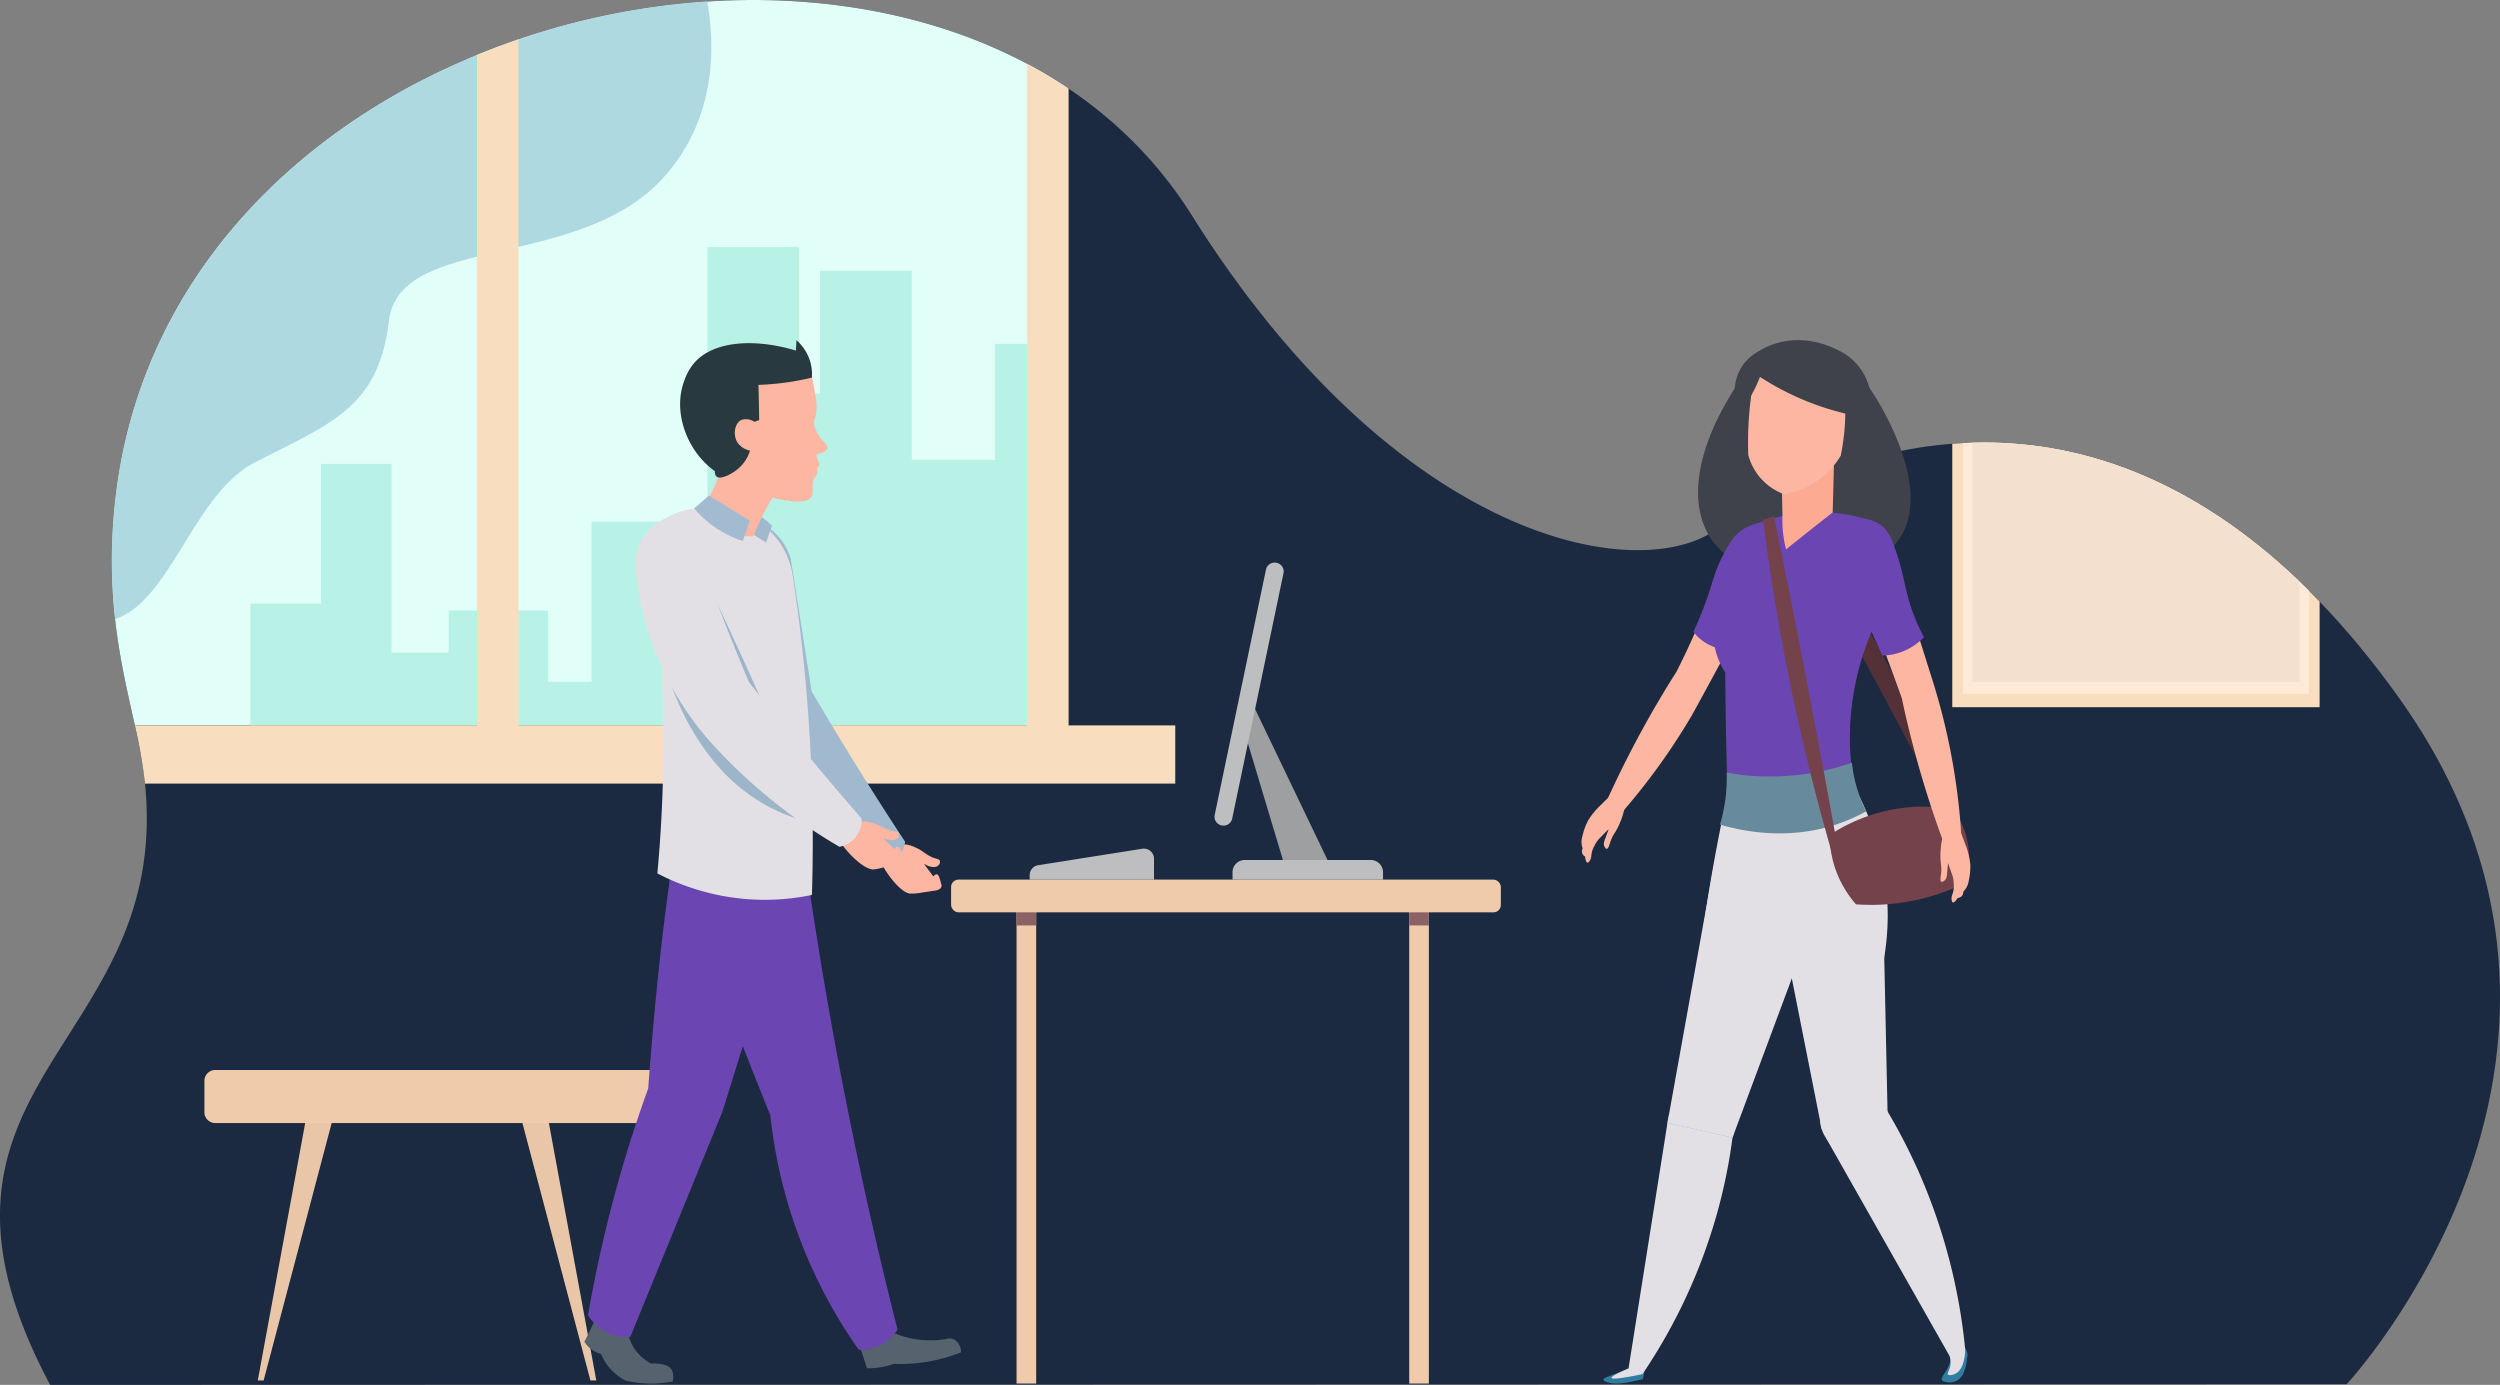 <svg xmlns="http://www.w3.org/2000/svg" width="663.006" height="367.273" viewBox="0 0 663.006 367.273">
  <rect x="0" y="0" width="663.006" height="367.273" fill="#808080" stroke="none"/>
  <g id="Group_434" data-name="Group 434" transform="translate(-0.004 0.003)">
    <g id="Group_1046" data-name="Group 1046">
      <g id="Group_1045" data-name="Group 1045">
        <path id="Path_2328" data-name="Path 2328" d="M-1386.182,211.346l609.056-.182S-695.67,123.7-763.353,29.015c-27.732-38.8-65.252-68.947-113.054-67.539-24.643.676-48.189,9.958-68.381,23.359-21.883,14.521-84.957,1.791-138.646-83.7-27.037-43.035-78.175-59.976-128.492-56.658a194.56,194.56,0,0,0-78.126,22.183c-42.7,22.81-73.154,60.785-78.77,109.3-4.154,35.8,5.9,56.429,7.8,75.914,7.1,70.414-68.027,78.848-25.156,159.465Z" transform="translate(1399.479 155.924)" fill="#1b2a40"/>
        <path id="Path_2329" data-name="Path 2329" d="M-1132.616-132.563c-27.09-18.152-61.543-25.2-95.624-22.957a194.56,194.56,0,0,0-78.126,22.183c-42.7,22.81-73.154,60.785-78.77,109.3-3.091,26.634,1.684,44.871,5.111,60.487h247.409Z" transform="translate(1415.793 155.924)" fill="#e1fff8"/>
        <path id="Path_2330" data-name="Path 2330" d="M-1348.088-33.574c20.708-10.572,32.67-14.647,35.455-37.584,1.218-10.023,10.925-13.812,23.343-16.923,3.5-.88,7.2-1.7,11-2.6,13.576-3.2,28.257-7.311,38.124-18.016,14.467-15.7,14.045-35.2,11.923-47.047a194.587,194.587,0,0,0-78.121,22.183c-42.7,22.81-73.154,60.785-78.77,109.3a140.877,140.877,0,0,0-.167,32c.018.1.033.2.042.291C-1370.466,3.174-1364.411-25.243-1348.088-33.574Z" transform="translate(1415.794 156.146)" fill="#aed9e0"/>
        <path id="Path_2331" data-name="Path 2331" d="M-1369.593-31.9V.41h216.76V-100.778h-19.326v30.751H-1194.2v-50.112h-24.315v32.53h-5.545v-38.828h-24.315v72.809h-30.748V-11.17h-11.489v-18.9h-26.4v11.181h-15.153V-68.941h-18.717V-31.9Z" transform="translate(1436.01 191.966)" fill="#b8f2e6"/>
        <path id="Path_2332" data-name="Path 2332" d="M-1107.467-69.358h-275.917a131.966,131.966,0,0,1,2.685,15.427h273.232Z" transform="translate(1419.153 261.735)" fill="#f9ddbf"/>
        <path id="Path_2333" data-name="Path 2333" d="M-1266.125-141.865a123.575,123.575,0,0,0-10.78-6.451V28.027h11V-141.72Z" transform="translate(1549.303 165.223)" fill="#f9ddbf"/>
        <path id="Path_2334" data-name="Path 2334" d="M-1342.555-147.1V31.588h11V-151.229q-5.564,1.893-11,4.125Z" transform="translate(1469.059 161.663)" fill="#f9ddbf"/>
        <path id="Path_2335" data-name="Path 2335" d="M-1163.69-102.97q1.254-.07,2.509-.1c28.317-.833,58.167,9.467,86.773,36.833q1.257,1.2,2.511,2.449,1.41,1.4,2.813,2.856v28.017H-1166.5v-69.868c.933-.078,1.869-.138,2.811-.187Z" transform="translate(1684.254 220.471)" fill="#f9ddbf"/>
        <path id="Path_2336" data-name="Path 2336" d="M-1162.727-103.071c28.319-.833,58.163,9.467,86.775,36.835q1.257,1.2,2.509,2.447v27.337h-91.793V-102.97c.838-.042,1.671-.076,2.509-.1Z" transform="translate(1685.8 220.47)" fill="#ffead7"/>
        <path id="Path_2337" data-name="Path 2337" d="M-1164.107-103.071v63.458h86.775V-66.236C-1105.944-93.6-1135.788-103.9-1164.107-103.071Z" transform="translate(1687.18 220.47)" fill="#f4e0ce"/>
        <path id="Path_2338" data-name="Path 2338" d="M-1337.278-22.384l3.553,13.461h.006l14.792,56.018h1.558L-1325.922.623c-.009-.044-.02-.091-.027-.14L-1330.18-22.5Z" transform="translate(1475.509 319.008)" fill="#e8c6a7"/>
        <path id="Path_2339" data-name="Path 2339" d="M-1368.716,47.1h1.553L-1355.1,1.466V1.459l2.738-10.378h.007l3.553-13.463-7.1-.118-2.413,13.141-1.813,9.845c-.007.047-.022.1-.031.142Z" transform="translate(1437.082 319.008)" fill="#e8c6a7"/>
        <path id="Path_2340" data-name="Path 2340" d="M-1372.22-14.173h116.42a2.873,2.873,0,0,0,2.867-2.865v-8.331a2.873,2.873,0,0,0-2.867-2.865h-116.42a2.87,2.87,0,0,0-2.864,2.865v8.331a2.87,2.87,0,0,0,2.864,2.865Z" transform="translate(1429.297 312.002)" fill="#efcbab"/>
      </g>
    </g>
    <g id="Group_1050" data-name="Group 1050" transform="translate(154.979 90.208)">
      <g id="Group_1047" data-name="Group 1047" transform="translate(264.449 0.001)">
        <path id="Path_2341" data-name="Path 2341" d="M-1144.861-16.585q-6.9-13.434-14.174-27.061-12.978-24.325-26.1-47.354l2.738-1.289q5.043,7.03,9.987,14.821a309.836,309.836,0,0,1,28.995,58.954Z" transform="translate(1242.055 143.492)" fill="#543037"/>
        <path id="Path_2342" data-name="Path 2342" d="M-1154.66-110.319a62.85,62.85,0,0,1,4.425,5.982c1.738,2.673,21.836,34.55-1.265,44.564-8.156,3.536-22.152,4.547-31.392,1.409-17.565-5.965-19.516-27.441-.211-53.362a70.953,70.953,0,0,1,10.325-.82,69.729,69.729,0,0,1,18.118,2.227Z" transform="translate(1227.746 118.734)" fill="#3f424a"/>
        <path id="Path_2343" data-name="Path 2343" d="M-1162.576-93.654a88.115,88.115,0,0,1-3.262,13.276c-1.671,5.051-3.662,9.512-14.034,28.583-3.216,5.911-4.82,8.872-5.391,9.838a172.794,172.794,0,0,1-18.721,25.841,3.309,3.309,0,0,1-2.391-.456,3.436,3.436,0,0,1-1.458-2.609c2.573-5.716,5.518-11.741,8.894-17.987,3.271-6.056,6.589-11.658,9.858-16.805a221.148,221.148,0,0,0,9.454-21.454c2.958-7.831,4.72-13.918,10.414-16.765a14.625,14.625,0,0,1,6.637-1.462Z" transform="translate(1214.304 141.828)" fill="#fcb6a1"/>
        <path id="Path_2344" data-name="Path 2344" d="M-1188.729-59.761a12.326,12.326,0,0,1-5.045-1.576,12.335,12.335,0,0,1-3.625-3.153c.655-1.4,1.631-3.582,2.68-6.3,2.6-6.765,2.625-9.018,5.042-13.714,1.7-3.293,2.982-5.711,5.833-7.407a12.925,12.925,0,0,1,6.463-1.733q-1.84,6.274-3.942,12.767Q-1184.892-69.861-1188.729-59.761Z" transform="translate(1227.06 141.834)" fill="#6b46b2"/>
        <path id="Path_2345" data-name="Path 2345" d="M-1165.314,6.34a8.11,8.11,0,0,1-.451,3.262c-.791,2.18-2.362,3.358-1.911,4.162.167.3.515.373,1.125.507a4.233,4.233,0,0,0,3.262-.676,4.937,4.937,0,0,0,1.575-2.476,9.154,9.154,0,0,0,.618-3.093,2.772,2.772,0,0,0,.056-1.745,2.8,2.8,0,0,0-1.236-1.573Q-1163.8,5.522-1165.314,6.34Z" transform="translate(1263.292 262.059)" fill="#307da1"/>
        <path id="Path_2346" data-name="Path 2346" d="M-1200.774,7.215c-.609.282-1.542.7-2.7,1.18-3.018,1.238-4.7,1.658-4.669,2.193.022.316.631.509,1.182.676,1.543.469,3.4.518,7.876-.507.64-.147,1.149-.273,1.4-.338.1-.389.2-.8.282-1.238.131-.676.222-1.316.282-1.911Q-1198.946,7.241-1200.774,7.215Z" transform="translate(1213.925 265.122)" fill="#307da1"/>
        <path id="Path_2347" data-name="Path 2347" d="M-1187.774-47.074l12.656,63.787q8.747-1.293,17.494-2.591-.706-33.138-1.413-66.278Z" transform="translate(1238.824 192.552)" fill="#e2e0e5"/>
        <path id="Path_2348" data-name="Path 2348" d="M-1181.576-15.87l32.748,57.78a5.248,5.248,0,0,1,.216,2.718c-.24,1.193-.869,1.893-.587,2.251s1.349.093,1.942-.2c2.425-1.209,2.589-5.418,2.607-6.489A153.633,153.633,0,0,0-1156.468-5.7a151.333,151.333,0,0,0-9.212-17.916Z" transform="translate(1246.4 227.431)" fill="#e2e0e5"/>
        <path id="Path_2349" data-name="Path 2349" d="M-1199.9-19.915a8.938,8.938,0,0,0,5.12,11.558,8.937,8.937,0,0,0,11.558-5.118,8.94,8.94,0,0,0-5.12-11.561,8.94,8.94,0,0,0-11.558,5.121Z" transform="translate(1223.265 224.967)" fill="#81a9bd"/>
        <path id="Path_2350" data-name="Path 2350" d="M-1188.417-52.085l-12.074,67.054,17.254,3.885q11.594-31.128,23.19-62.256Z" transform="translate(1223.279 192.639)" fill="#e2e0e5"/>
        <path id="Path_2351" data-name="Path 2351" d="M-1192.334-21.912q-5.164,32.561-10.325,65.123-4.653,1.953-4.5,2.473.2.667,8.2-.993a147.035,147.035,0,0,0,19.876-42.975,144.437,144.437,0,0,0,4-19.743Z" transform="translate(1215.123 229.52)" fill="#e2e0e5"/>
        <path id="Path_2352" data-name="Path 2352" d="M-1184.879-91.1a44.263,44.263,0,0,1,18.225-3.711,44.1,44.1,0,0,1,15.067,2.856q.507,11.814,1.011,23.625a72.67,72.67,0,0,0-8.209,31.57,71.328,71.328,0,0,0,2.025,18.674,57.544,57.544,0,0,1-20.814,2.407,57.112,57.112,0,0,1-13.612-2.631q-.277-8.337-.449-16.874-.174-8.65-.224-17.1a18.881,18.881,0,0,1-3.151-10.352c.08-4.278,1.865-7.163,3.718-10.912a88.2,88.2,0,0,0,6.413-17.552Z" transform="translate(1229.975 140.403)" fill="#6b46b2"/>
        <path id="Path_2353" data-name="Path 2353" d="M-1186.909-98.538q.157,7.19.316,14.378a31.723,31.723,0,0,0,.158,4.585,32.139,32.139,0,0,0,.789,4.425q2.843-2.29,5.736-4.585,3.333-2.64,6.638-5.214l.473-17.856Z" transform="translate(1239.881 130.643)" fill="#fcab92"/>
        <path id="Path_2354" data-name="Path 2354" d="M-1189.139-109.3a92.731,92.731,0,0,0-1.631,13.5c-.127,2.707-.129,5.271-.042,7.671a15.273,15.273,0,0,0,2.769,5.538,15.5,15.5,0,0,0,6.764,4.885,21.576,21.576,0,0,0,7.861-2.967,21.74,21.74,0,0,0,7.12-7.267,58.048,58.048,0,0,0,1.038-7.267,58.21,58.21,0,0,0-.593-13.943,21.241,21.241,0,0,0-8.3-3.262,22.367,22.367,0,0,0-14.986,3.112Z" transform="translate(1235.037 118.583)" fill="#fcb6a1"/>
        <path id="Path_2355" data-name="Path 2355" d="M-1155.757-94.519a72.621,72.621,0,0,1-16.592-4.267,72.5,72.5,0,0,1-13.274-6.8,33.369,33.369,0,0,1-3,6,33.479,33.479,0,0,1-3.636,4.742,27.732,27.732,0,0,1-.315-4.425,27.665,27.665,0,0,1,.449-4.72,11.638,11.638,0,0,1,4.551-7.358,20.8,20.8,0,0,1,6.814-3.3c6.625-1.8,12.578.207,16.521,2.309a15.185,15.185,0,0,1,7.356,8.729l.022.069a25.009,25.009,0,0,1,1.1,9.021Z" transform="translate(1232.952 115.331)" fill="#3f424a"/>
        <path id="Path_2356" data-name="Path 2356" d="M-1181.862-14.791a8.939,8.939,0,0,0,11.221,5.825,8.938,8.938,0,0,0,5.824-11.22,8.94,8.94,0,0,0-11.221-5.825,8.941,8.941,0,0,0-5.824,11.22Z" transform="translate(1245.537 223.997)" fill="#e2e0e5"/>
        <path id="Path_2357" data-name="Path 2357" d="M-1203-60.992c-.635.562-1.531,1.385-2.547,2.438a18.746,18.746,0,0,0-3.558,4.387,17.348,17.348,0,0,0-1.418,4,5.332,5.332,0,0,0-.225,1.667,5.029,5.029,0,0,0,.3,1.54,1.633,1.633,0,0,0-.122,1.249,1.626,1.626,0,0,0,.778.924c.075.913.329,1.578.642,1.609.36.036.74-.78.771-.849a2.812,2.812,0,0,0,.24-1.1,6.365,6.365,0,0,1,.809-2.511,7.849,7.849,0,0,1,1.791-2.418l1.991-2.049c-.244.7-.453,1.273-.6,1.676-.571,1.542-.8,2.051-.615,2.693.109.38.393.9.7.891.425-.011.685-1.022.976-1.873.673-1.98,1.176-2.116,2.165-4.2a22.444,22.444,0,0,0,1.758-5.514Z" transform="translate(1210.745 181.751)" fill="#fcb6a1"/>
        <path id="Path_2358" data-name="Path 2358" d="M-1148.037-13.769a68.393,68.393,0,0,0,1.576-14.5,71.285,71.285,0,0,0-8.549-33.495,59.042,59.042,0,0,1-16.552,3.191,58.947,58.947,0,0,1-17.378-1.773q-1.19,5.387-2.285,10.956c-2.482,12.654-4.331,24.868-5.676,36.568Z" transform="translate(1227.666 180.804)" fill="#e2e0e5"/>
        <path id="Path_2359" data-name="Path 2359" d="M-1155.449-52.019a46.226,46.226,0,0,1-6.738,3.073c-13.041,4.718-25.252,2.42-32.037.473a43.464,43.464,0,0,0,1.418-6.62,43.286,43.286,0,0,0,.356-7.211c1.9.356,3.916.64,6.029.827a66.258,66.258,0,0,0,27.19-3.429,36.586,36.586,0,0,0,.591,3.785,37.3,37.3,0,0,0,3.191,9.1Z" transform="translate(1230.94 176.967)" fill="#678a9c"/>
        <path id="Path_2360" data-name="Path 2360" d="M-1148.283-58.885a43.555,43.555,0,0,0-10.389-.724,45.5,45.5,0,0,0-22.472,7.491,28.232,28.232,0,0,0,1.451,8.7,28.3,28.3,0,0,0,5.556,9.663,56.326,56.326,0,0,0,10.631-.24,56.957,56.957,0,0,0,18.121-5.316,21.078,21.078,0,0,0,1.209-7.731,21.669,21.669,0,0,0-4.107-11.843Z" transform="translate(1246.927 183.373)" fill="#73424b"/>
        <path id="Path_2361" data-name="Path 2361" d="M-1168.663-2.871q-1.837-10.3-3.745-20.659-6.61-35.868-13.774-70.792l-2.9.967q1.51,11.914,3.625,24.4a580.1,580.1,0,0,0,15.7,67.53Q-1169.207-2.146-1168.663-2.871Z" transform="translate(1237.227 141.012)" fill="#73424b"/>
        <path id="Path_2362" data-name="Path 2362" d="M-1173.141-93.5a26.308,26.308,0,0,1,3.038,4.725,26.27,26.27,0,0,1,2.194,6.245q4.81,15.271,9.618,30.544c1.087,3.425,2.109,7.025,3.038,10.8a172.383,172.383,0,0,1,4.725,31.557,3.3,3.3,0,0,1-2.024,1.351,3.435,3.435,0,0,1-2.869-.844c-2.165-5.882-4.28-12.245-6.243-19.07-1.9-6.614-3.456-12.936-4.727-18.9-3.4-9.578-6.256-16.919-8.267-21.937-1.68-4.189-3.116-7.611-2.869-12.321a23.6,23.6,0,0,1,4.386-12.15Z" transform="translate(1251.314 142.014)" fill="#fcb6a1"/>
        <path id="Path_2363" data-name="Path 2363" d="M-1170.217-57.665a15.659,15.659,0,0,0,4.571-.787,16.02,16.02,0,0,0,6.462-4.1,49.117,49.117,0,0,1-3.625-8.514c-1.6-5.047-1.722-8.356-4.1-15.132-.978-2.787-1.787-4.589-3.627-5.989a10.009,10.009,0,0,0-5.831-1.891A40.028,40.028,0,0,0-1178.1-87.3a40.311,40.311,0,0,0-.158,11.978Q-1174.239-66.492-1170.217-57.665Z" transform="translate(1250.004 141.313)" fill="#6b46b2"/>
        <path id="Path_2364" data-name="Path 2364" d="M-1162.6-56.66c.335.778.793,1.9,1.264,3.289a18.875,18.875,0,0,1,1.351,5.485,17.4,17.4,0,0,1-.422,4.22,5.294,5.294,0,0,1-.507,1.6,5.051,5.051,0,0,1-.929,1.267,1.621,1.621,0,0,1-.422,1.18,1.615,1.615,0,0,1-1.1.507c-.458.793-.969,1.287-1.267,1.182-.342-.122-.338-1.022-.335-1.1a2.786,2.786,0,0,1,.251-1.1,6.375,6.375,0,0,0,.338-2.616,7.852,7.852,0,0,0-.589-2.951q-.467-1.35-.929-2.7c-.078.738-.133,1.347-.169,1.773-.14,1.638-.147,2.2-.591,2.7-.262.3-.738.642-1.014.507-.38-.191-.184-1.218-.082-2.111.233-2.076-.165-2.416-.169-4.725a22.48,22.48,0,0,1,.758-5.738Z" transform="translate(1263.098 187.047)" fill="#fcb6a1"/>
      </g>
      <g id="Group_1048" data-name="Group 1048" transform="translate(97.262 58.986)">
        <path id="Path_2365" data-name="Path 2365" d="M-1276.6-46.434v-1.173a2.689,2.689,0,0,1,2.271-2.656l27.6-4.358a2.691,2.691,0,0,1,2.168.612,2.691,2.691,0,0,1,.943,2.046v5.529Z" transform="translate(1297.431 130.514)" fill="#bcbec0"/>
        <path id="Path_2366" data-name="Path 2366" d="M-1240.418-28.651h12.149l-20.827-43.39-1.736,8.678Z" transform="translate(1328.934 109.261)" fill="#9d9fa1"/>
        <path id="Path_2367" data-name="Path 2367" d="M-1212.476-48.091h-39.917v-1.953a3.253,3.253,0,0,1,3.253-3.253h33.41a3.254,3.254,0,0,1,3.253,3.253Z" transform="translate(1327.025 132.171)" fill="#bcbec0"/>
        <path id="Path_2368" data-name="Path 2368" d="M-1252.628-19.074a2.359,2.359,0,0,1-1.515-1.005,2.359,2.359,0,0,1-.35-1.784l13.594-65.058a2.351,2.351,0,0,1,2.78-1.818,2.36,2.36,0,0,1,1.516,1,2.36,2.36,0,0,1,.351,1.784l-13.6,65.056a2.348,2.348,0,0,1-2.776,1.82Z" transform="translate(1324.397 88.789)" fill="#bcbec0"/>
        <rect id="Rectangle_511" data-name="Rectangle 511" width="5.207" height="126.699" transform="translate(121.493 91.023)" fill="#efcbab"/>
        <rect id="Rectangle_512" data-name="Rectangle 512" width="5.207" height="126.699" transform="translate(17.356 91.023)" fill="#efcbab"/>
        <rect id="Rectangle_513" data-name="Rectangle 513" width="5.207" height="5.207" transform="translate(17.356 91.023)" fill="#8a6266"/>
        <rect id="Rectangle_514" data-name="Rectangle 514" width="5.207" height="5.207" transform="translate(121.493 91.023)" fill="#8a6266"/>
        <rect id="Rectangle_515" data-name="Rectangle 515" width="145.791" height="8.678" rx="1.933" transform="translate(0 84.08)" fill="#efcbab"/>
      </g>
      <g id="Group_1049" data-name="Group 1049">
        <path id="Path_2369" data-name="Path 2369" d="M-1289.666-55.005a6.831,6.831,0,0,1,3.042.038,12.783,12.783,0,0,1,3.573,1.7,16.084,16.084,0,0,0,2.511,1.54c1.084.411,1.862.418,2.049.953a1.294,1.294,0,0,1-.458,1.224c-.749.669-2.276.478-3.811-.5l2.529,3.391c.489-.609.829-.584.92-.569.451.071.66.773.973,1.825.233.789.351,1.182.229,1.509-.371.989-2.138,1.049-2.214,1.051-.658.116-1.607.269-2.756.422a13.729,13.729,0,0,1-3.489.287c-.529-.111-1.836-.473-4.109-3.093a25.1,25.1,0,0,1-3.851-6.022Q-1292.1-53.129-1289.666-55.005Z" transform="translate(1372.787 188.886)" fill="#fcb6a1"/>
        <path id="Path_2370" data-name="Path 2370" d="M-1300.641-92.178a14.047,14.047,0,0,0-5.774-1.811,14.632,14.632,0,0,0-5.14,4.467,15.249,15.249,0,0,0-2.631,8.5,80.017,80.017,0,0,0,3.54,26.292,79.89,79.89,0,0,0,9.414,20,143.42,143.42,0,0,0,10.1,13.241A143.767,143.767,0,0,0-1270.488-1.8a7.285,7.285,0,0,0,4.087-1.5,7.529,7.529,0,0,0,2.745-5.114q-4.91-7.464-9.823-15.261-7.864-12.491-14.956-24.632l-5.525-35.035a15.1,15.1,0,0,0-6.681-8.836Z" transform="translate(1348.705 141.42)" fill="#a1b9cf"/>
        <path id="Path_2371" data-name="Path 2371" d="M-1318.019,3.241V6.359a11.581,11.581,0,0,0,1.4,3.227,11.924,11.924,0,0,0,4.625,4.2,8.54,8.54,0,0,1,3.011.213,4.045,4.045,0,0,1,1.936.862c1.251,1.189.824,3.331.753,3.656a29.735,29.735,0,0,1-4.625.538,29.882,29.882,0,0,1-7.849-.753,13.9,13.9,0,0,1-3.336-2.365,14.058,14.058,0,0,1-3.227-4.734,7.3,7.3,0,0,1-2.365-1.076,7.3,7.3,0,0,1-2.044-2.151q.7-1.37,1.4-2.8,1.01-2.07,1.936-4.087Z" transform="translate(1329.742 257.637)" fill="#56626e"/>
        <path id="Path_2372" data-name="Path 2372" d="M-1290.452,2.62a26.605,26.605,0,0,0,4.6,1.962A24.62,24.62,0,0,0-1274,5.356a2.665,2.665,0,0,1,2.2.3,3.845,3.845,0,0,1,1.607,3.267,42.908,42.908,0,0,1-4.451,1.509,43.712,43.712,0,0,1-13.374,1.551,18.776,18.776,0,0,1-3.547.922,19.182,19.182,0,0,1-3.573.229q-.8-2.51-1.609-5.02Z" transform="translate(1370.076 259.507)" fill="#56626e"/>
        <path id="Path_2373" data-name="Path 2373" d="M-1295.085-57.5a6.81,6.81,0,0,1,3.02-.369,12.832,12.832,0,0,1,3.769,1.213,16.1,16.1,0,0,0,2.693,1.189c1.129.264,1.9.167,2.158.671a1.286,1.286,0,0,1-.292,1.276c-.651.764-2.189.778-3.842.009q1.477,1.513,2.958,3.025c.4-.671.742-.689.835-.687.456.011.758.678,1.209,1.678.338.749.506,1.124.429,1.465-.236,1.031-1.978,1.327-2.051,1.338-.64.2-1.56.48-2.678.784a13.675,13.675,0,0,1-3.418.751c-.54-.038-1.885-.222-4.487-2.518a25.037,25.037,0,0,1-4.62-5.454Q-1297.244-55.311-1295.085-57.5Z" transform="translate(1366.828 185.528)" fill="#fcb6a1"/>
        <path id="Path_2374" data-name="Path 2374" d="M-1308.55-60.349a18.013,18.013,0,0,0-7.812,7.167c-3.865,7-1.093,15.223.636,20.123,8.934,25.337,18.383,48.813,21.337,56.1a132.285,132.285,0,0,0,8.151,33.621,132.209,132.209,0,0,0,15.283,28.526,11.557,11.557,0,0,0,5.094-.9,11.76,11.76,0,0,0,5.207-4.416c-6.671-26.323-12.79-54.3-18.012-83.839q-3.577-20.221-6.309-39.631Z" transform="translate(1343.709 182.539)" fill="#6b46b2"/>
        <path id="Path_2375" data-name="Path 2375" d="M-1287.994-61.888a18.009,18.009,0,0,0-10.256,2.678c-6.674,4.367-8.076,12.874-8.856,18.081-3.68,24.488-5.751,52.236-6.236,58.923-3.214,8.876-6.345,18.627-9.169,29.208-2.929,10.96-5.131,21.319-6.794,30.9a12.275,12.275,0,0,0,6.114,5.1,11.82,11.82,0,0,0,5.094.68q12.227-29.885,24.452-59.772,9.324-29.985,18.65-59.967Q-1281.5-48.975-1287.994-61.888Z" transform="translate(1330.276 180.651)" fill="#6b46b2"/>
        <path id="Path_2376" data-name="Path 2376" d="M-1301.626-94.916a21.048,21.048,0,0,1,17.425,17.83,467.166,467.166,0,0,1,5.283,70.092q0,7.294-.225,14.365A61.486,61.486,0,0,1-1295.9,8.513a62.209,62.209,0,0,1-24.226-6.843,383.884,383.884,0,0,0,1.471-45.2,383.284,383.284,0,0,0-3.024-38.959,10.85,10.85,0,0,1,7.827-11.878l.122-.033a27.779,27.779,0,0,1,11.885-.547Z" transform="translate(1339.49 139.761)" fill="#e2e0e5"/>
        <path id="Path_2377" data-name="Path 2377" d="M-1303.456-85.957q.794-2.207,1.585-4.416a19.415,19.415,0,0,0-3.282-2.716,19.465,19.465,0,0,0-5.094-2.378q-.794,2.15-1.585,4.3Z" transform="translate(1351.633 139.615)" fill="#a1b9cf"/>
        <path id="Path_2378" data-name="Path 2378" d="M-1294.187-94.235a62.3,62.3,0,0,0-3.9,5.942,62.417,62.417,0,0,0-4.191,8.743,13.931,13.931,0,0,1-5.383-.74,14.888,14.888,0,0,1-7.86-6.771c1.044-1.853,2.1-3.911,3.114-6.171a75.666,75.666,0,0,0,2.887-7.471,9.4,9.4,0,0,1,4.585-1.358C-1300.661-102.155-1296.5-99.053-1294.187-94.235Z" transform="translate(1347.118 131.55)" fill="#fcb6a1"/>
        <path id="Path_2379" data-name="Path 2379" d="M-1286.394-109.662a23.308,23.308,0,0,0-11.1-3.4c-2.073-.087-11.787-.207-16.359,6.254-5.371,7.594.676,17.427,1.949,19.5a28.089,28.089,0,0,0,20.423,11.934c.993.093,4.218.393,5.185-1.1.871-1.349-.242-3.914.949-5.242a2.407,2.407,0,0,0,.584-.964,2.457,2.457,0,0,0-.073-1.518,1.4,1.4,0,0,0,.658-.9c.051-.393-.189-.647-.438-1.24a5.3,5.3,0,0,1-.367-1.38c2.278-.587,2.843-1.269,2.923-1.793.125-.813-.887-1.389-1.9-2.76a10.028,10.028,0,0,1-1.753-4.138,10.113,10.113,0,0,0,.487-1.38,11.335,11.335,0,0,0,.1-4.967Q-1285.624-106.091-1286.394-109.662Z" transform="translate(1346.488 118.078)" fill="#fcb6a1"/>
        <path id="Path_2380" data-name="Path 2380" d="M-1287.46-115.332a12.423,12.423,0,0,1,3.358,4.829,11.744,11.744,0,0,1,.731,5.1c-1.467.356-3.027.684-4.674.967a70.464,70.464,0,0,1-9.494.965q.087,3.083.144,6.209.03,1.567.049,3.127l-1.264.46a4.121,4.121,0,0,0-3.311-.553c-1.956.778-2.476,4.031-1.169,6.071a5.3,5.3,0,0,0,3.311,2.116,10.26,10.26,0,0,1-3.115,4.782c-1.669,1.418-4.647,2.989-5.745,2.116a1.648,1.648,0,0,1-.437-1.427,21.83,21.83,0,0,1-3.654-3.311c-4.58-5.222-7.289-13.538-4.38-20.97a14.16,14.16,0,0,1,2.629-4.551c5.047-5.651,15.665-6.52,26.875-3.173Z" transform="translate(1343.709 115.332)" fill="#293940"/>
        <path id="Path_2381" data-name="Path 2381" d="M-1303.733-84.728q.937-2.717,1.869-5.434l-10.867-6.622-3.907,3.4a28.447,28.447,0,0,0,6.962,5.945,28.411,28.411,0,0,0,5.943,2.711Z" transform="translate(1345.759 138.004)" fill="#a3bbd1"/>
        <path id="Path_2382" data-name="Path 2382" d="M-1279.672-17.248a46.07,46.07,0,0,1-10.414-3.622c-23.376-11.456-29.648-39.6-31.017-46.64l8.6-23.321q5.25,10.64,10.414,21.737Q-1289.752-42.57-1279.672-17.248Z" transform="translate(1340.301 145.28)" fill="#9db5c9"/>
        <path id="Path_2383" data-name="Path 2383" d="M-1310.428-94.88a17.537,17.537,0,0,0-5.436,1.867,14.4,14.4,0,0,0-6.111,5.6,13.65,13.65,0,0,0-1.473,8.774,80.061,80.061,0,0,0,7.02,25.583,79.868,79.868,0,0,0,12,18.565,143.64,143.64,0,0,0,11.774,11.774A143.779,143.779,0,0,0-1269.56-5.963,7.3,7.3,0,0,0-1265.713-8a7.532,7.532,0,0,0,2.036-5.434q-5.864-6.74-11.772-13.812-9.46-11.33-18.114-22.414c-3.387-7.938-6.729-16.316-9.961-25.132Q-1307.3-85.088-1310.428-94.88Z" transform="translate(1337.212 140.331)" fill="#e2e0e5"/>
      </g>
    </g>
  </g>
</svg>
